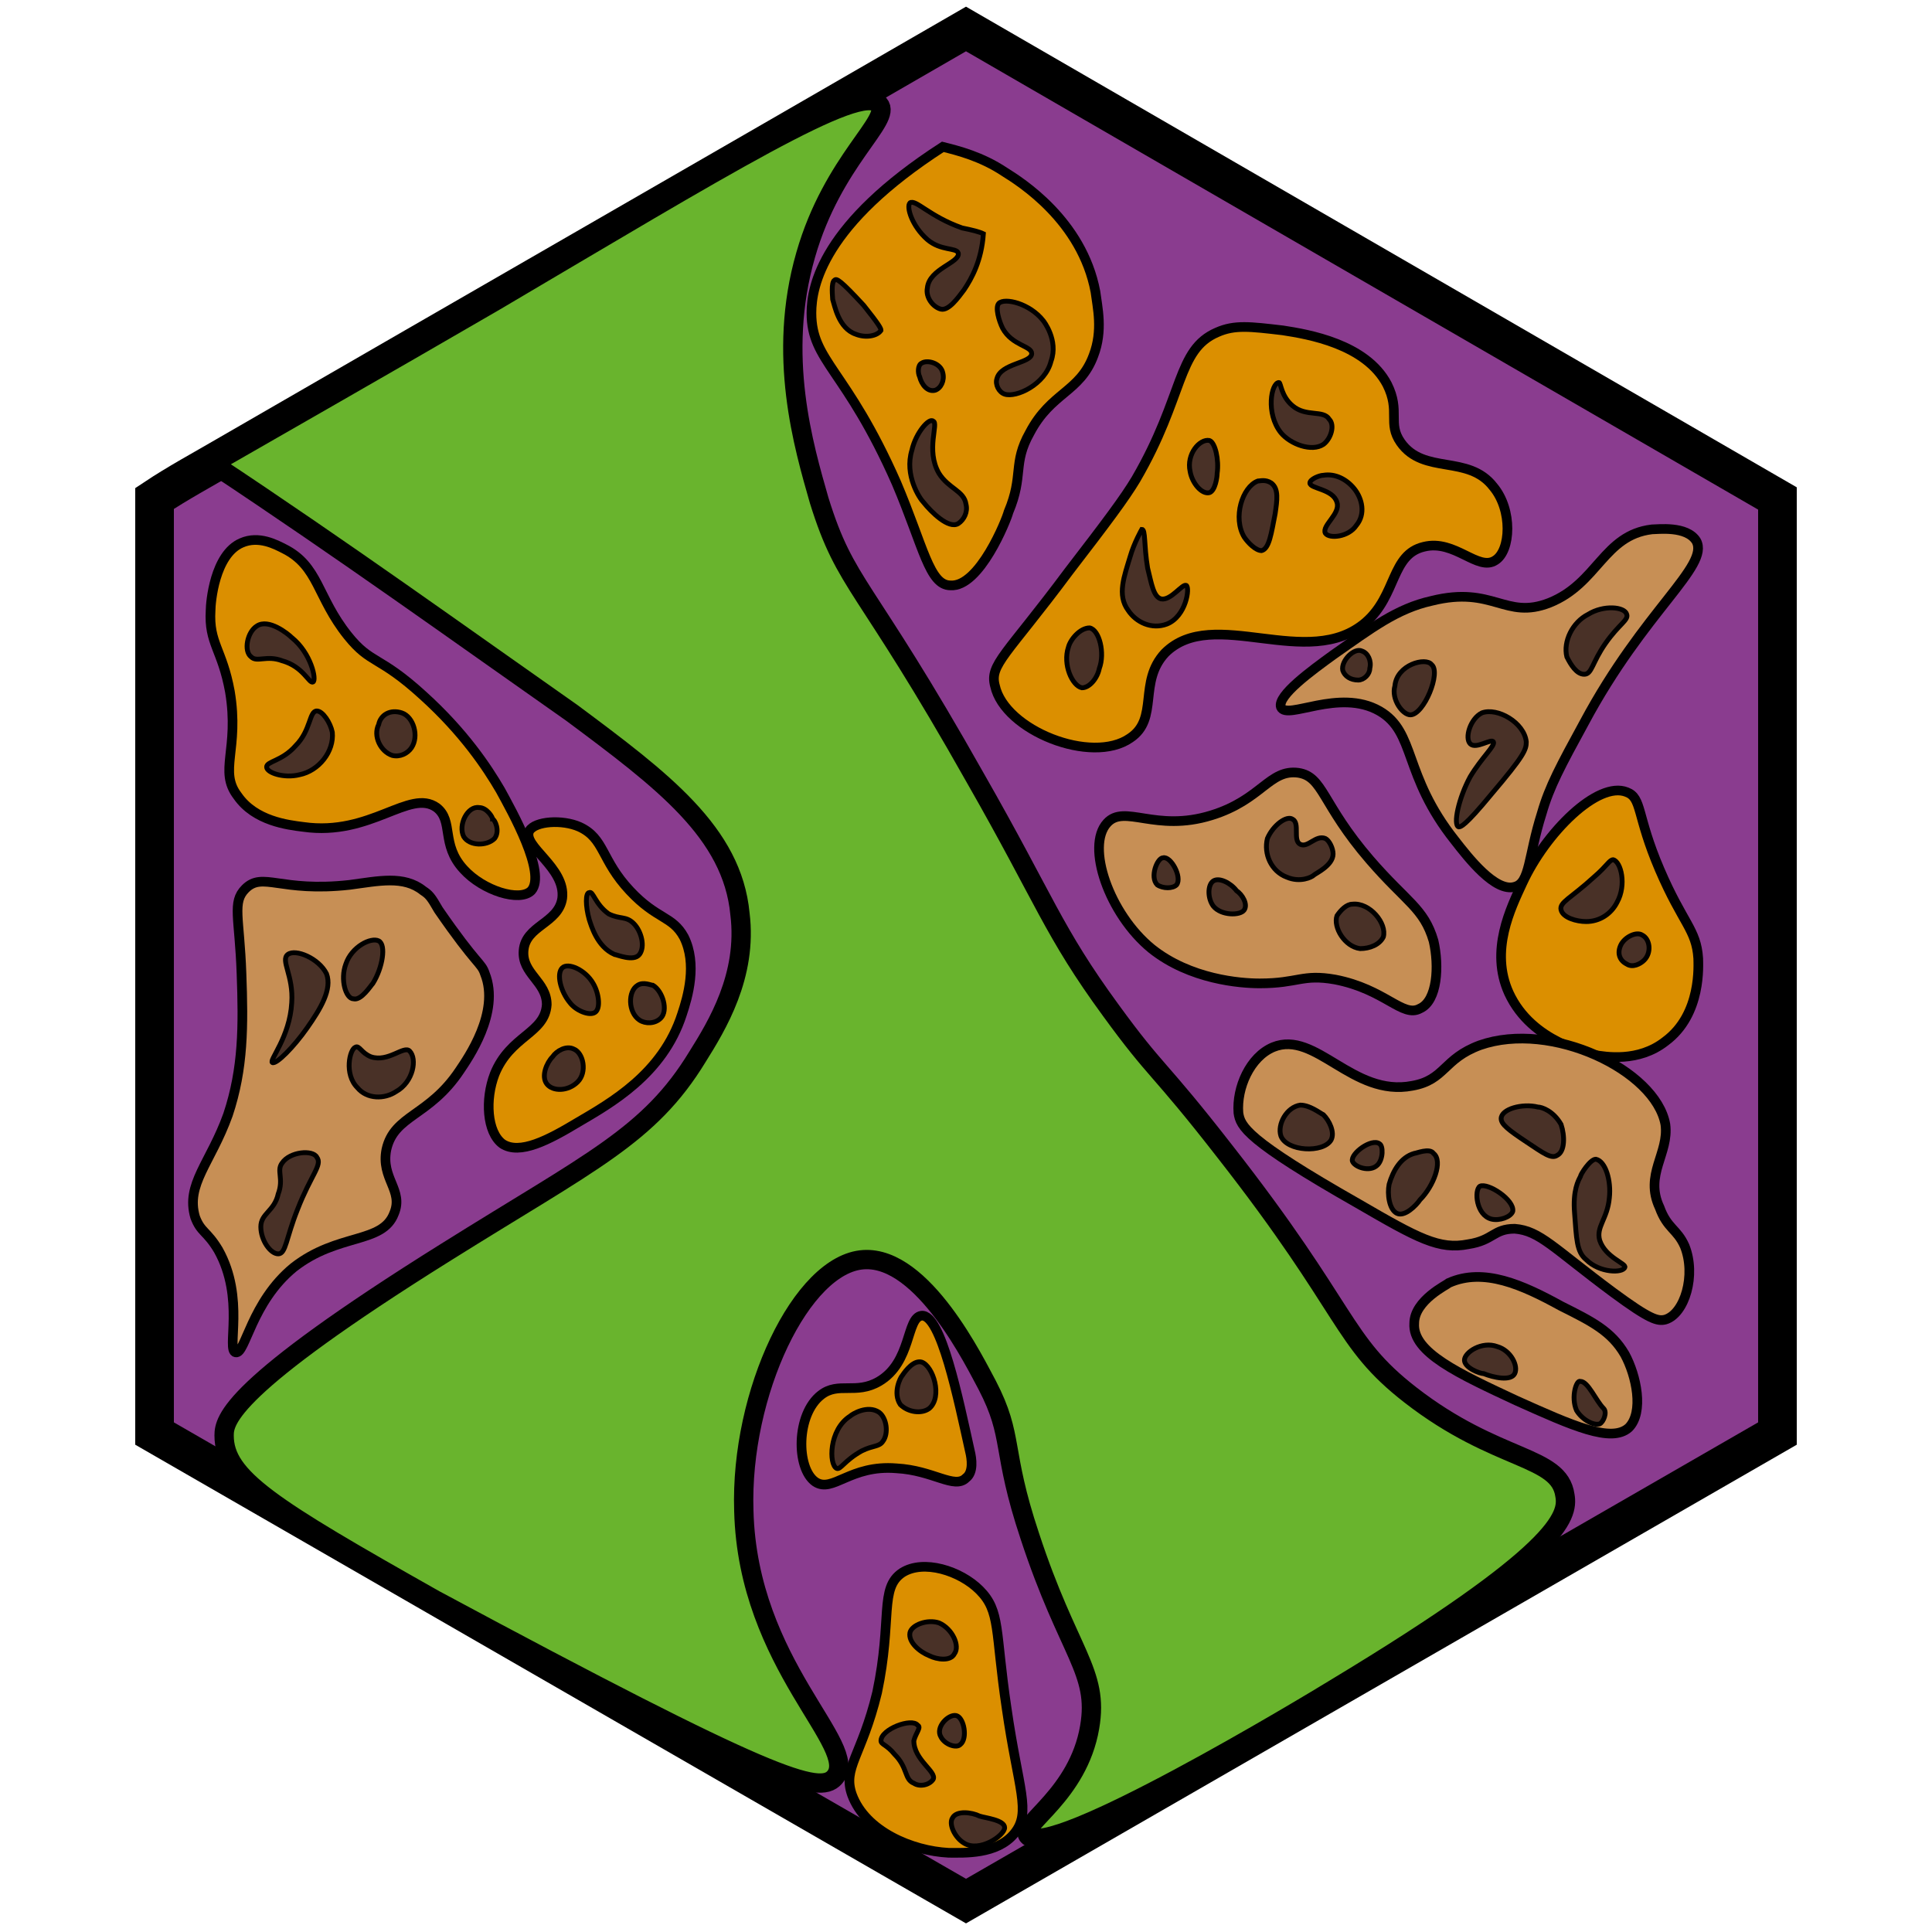 <?xml version="1.0" encoding="utf-8"?><!-- Generator: Adobe Illustrator 26.0.3, SVG Export Plug-In . SVG Version: 6.00 Build 0)  --><svg version="1.1" id="Ebene_2_00000109015629924098340060000008336861892324566444_"	 xmlns="http://www.w3.org/2000/svg" xmlns:xlink="http://www.w3.org/1999/xlink" x="0px" y="0px" viewBox="0 0 100 100"	 style="enable-background:new 0 0 100 100;" xml:space="preserve"><style type="text/css">	.st0{fill:#8A3C8F;stroke:#000000;stroke-width:2;stroke-miterlimit:10;}	.st1{fill:#69B42D;stroke:#000000;stroke-miterlimit:10;}	.st2{fill:#DB8F00;stroke:#000000;stroke-width:0.5;stroke-miterlimit:10;}	.st3{fill:#C78F55;stroke:#000000;stroke-width:0.5;stroke-miterlimit:10;}	.st4{fill:#493127;stroke:#000000;stroke-width:0.25;stroke-miterlimit:10;}	.st5{fill:#493127;stroke:#000000;stroke-width:0.25;stroke-miterlimit:10;}</style><path class="st0" d="M8,74.2l42,24.2l42-24.2V25.8C78,17.7,64,9.6,50,1.5C37.2,8.9,24.5,16.2,11.7,23.6C10.5,24.3,9.2,25,8,25.8	V74.2z"/><path class="st1" d="M25.6,15.6c11.7-6.9,19-11.4,19.9-10.2c0.7,0.8-2.4,2.9-3.8,7.8c-1.5,5.2-0.1,9.9,0.7,12.7	c1.4,4.5,2.3,4.1,8.1,14.4c3.6,6.3,4,7.9,7,12c2.4,3.3,2.4,2.8,5.9,7.3c6.5,8.3,6,9.8,9.6,12.6c4.5,3.5,7.7,3.1,8,5.2	c0.2,1.1-0.3,3-11.9,10c-1.3,0.8-14.9,9-15.9,7.6c-0.4-0.6,2.6-2.1,3.2-5.6c0.5-2.9-1.1-3.8-3.1-9.9c-1.5-4.5-0.8-5.1-2.2-7.8	c-0.6-1.1-3.3-6.7-6.4-6.5c-3.2,0.2-6.4,6.9-6.2,13c0.2,8,6.1,12.2,4.7,13.8c-0.8,0.9-3.2,0.2-20.7-9.2C14,78,11.6,76.5,11.6,74.3	c0-0.8,0.3-2.5,11.5-9.5c7.5-4.7,10.5-6,13-10.1c1-1.6,2.6-4.2,2.2-7.4c-0.4-4.2-4-6.9-8.7-10.4C23.9,32.9,17.8,28.5,11,24	C14.3,22.1,19.4,19.2,25.6,15.6z"/><path class="st2" d="M42,16.2c0,2.5,1.8,2.9,4.4,8.8c1.4,3.3,1.7,5.3,2.8,5.3c1.5,0.1,2.9-3.4,3-3.8c0.8-1.9,0.2-2.5,1.1-4.1	c1.1-2.1,2.6-2.1,3.3-4c0.5-1.3,0.2-2.5,0.1-3.3c-0.7-3.7-3.9-5.7-4.7-6.2c-1.2-0.8-2.4-1.1-3.2-1.3C42.6,11.6,42,14.8,42,16.2z"/><path class="st2" d="M63,17.2c-2.1,0.9-1.7,3.3-4.2,7.6c-0.6,1-1.5,2.2-3.5,4.8c-3.2,4.3-4.1,4.8-3.8,5.9c0.5,2.3,5,4.1,7,2.7	c1.5-1,0.4-2.9,1.8-4.4c2.5-2.5,7.4,1,10.4-1.6c1.6-1.4,1.3-3.5,3-3.9c1.6-0.4,2.8,1.3,3.7,0.7c0.8-0.5,0.9-2.6-0.1-3.8	c-1.3-1.7-3.6-0.6-4.8-2.3c-0.7-1,0-1.6-0.7-3c-1.1-2.1-4.1-2.6-5.4-2.8C64.7,16.9,63.9,16.8,63,17.2z"/><path class="st3" d="M82,37.4c-1.2,2.2-1.8,3.3-2.2,4.7c-0.7,2.2-0.6,3.6-1.4,3.8c-1,0.3-2.4-1.5-3.1-2.4c-2.7-3.4-2-5.6-3.9-6.7	c-2.1-1.2-4.8,0.5-5.1-0.2c-0.2-0.6,1.6-1.9,2.7-2.7c2-1.4,3.3-2.4,5.1-2.8c3.2-0.8,3.8,1,6.1,0.1c2.5-1,2.8-3.5,5.3-3.8	c0.3,0,1.8-0.2,2.3,0.6C88.5,29.3,85.1,31.6,82,37.4z"/><path class="st3" d="M73.5,52.2c-0.9,0.5-1.8-1-4.4-1.5c-1.7-0.3-1.9,0.2-3.9,0.2c-1,0-3.6-0.2-5.6-1.8c-2.2-1.8-3.4-5.3-2.3-6.5	c0.9-1,2.5,0.5,5.4-0.4c2.6-0.8,3-2.4,4.5-2.2c1.3,0.2,1.2,1.6,3.7,4.5c1.9,2.2,2.8,2.5,3.3,4.2C74.5,50,74.4,51.8,73.5,52.2z"/><path class="st2" d="M82.5,54.6c0.6,0.1,2.3,0.4,3.7-0.7c1.9-1.4,1.7-4,1.7-4.3c-0.1-1.5-0.8-1.8-2-4.6c-1.2-2.8-0.9-3.7-1.7-4	c-1.5-0.6-4.2,2.1-5.4,4.7c-0.6,1.3-1.7,3.5-0.7,5.7C79.3,54,82.3,54.5,82.5,54.6z"/><path class="st3" d="M87.2,64.5c0.6,1.5,0,3.5-1,3.8c-0.4,0.1-0.8,0-2.7-1.4c-3.1-2.3-3.8-3.2-5.1-3.3c-1.1,0-1.1,0.6-2.4,0.8	c-1.5,0.3-2.6-0.3-5.7-2.1c-5.8-3.3-6.1-4-6.2-4.7c-0.1-1.3,0.6-2.9,1.8-3.4c2.2-0.9,4.1,2.6,7.2,2c1.7-0.3,1.6-1.4,3.5-2.1	c3.7-1.3,9.1,1.3,9.6,4.1c0.2,1.5-1.1,2.6-0.3,4.3C86.3,63.6,86.8,63.6,87.2,64.5z"/><path class="st3" d="M84.1,70.1c0.6,1.1,1,3,0.2,3.8c-0.9,0.8-2.9-0.1-5.8-1.4c-3-1.4-5.4-2.5-5.3-4c0-1.2,1.7-2,1.8-2.1	c1.8-0.8,3.8,0.1,5.8,1.2C82.4,68.4,83.4,68.9,84.1,70.1z"/><path class="st2" d="M50.2,75.1c0.1,0.4,0.2,1.1-0.2,1.4c-0.6,0.6-1.7-0.4-3.6-0.5c-2.4-0.2-3.3,1.3-4.2,0.7c-1-0.7-1-3.5,0.3-4.5	c0.9-0.7,1.8,0,3-0.7c1.7-1,1.4-3.3,2.2-3.4C48.7,68,49.6,72.4,50.2,75.1z"/><path class="st2" d="M50.7,82.3c-1-1-2.9-1.6-4-0.9c-1.2,0.8-0.5,2.4-1.3,6.2c-0.8,3.3-1.8,3.9-1.3,5.3c0.7,1.9,3.1,2.9,5,3	c0.8,0,2.5,0.1,3.4-1c0.9-1.1,0.2-2.3-0.4-6.5C51.5,84.4,51.8,83.4,50.7,82.3z"/><path class="st2" d="M27.5,46.1c-0.6,0.6-2.5,0-3.5-1.1c-1.2-1.3-0.5-2.5-1.4-3.2c-1.4-1-3.4,1.5-6.9,1c-0.8-0.1-2.5-0.3-3.4-1.6	c-1-1.3,0.1-2.4-0.4-5.4c-0.4-2.2-1.1-2.5-1-4.2c0-0.4,0.2-2.9,1.6-3.5c0.9-0.4,1.8,0.1,2.2,0.3c1.8,0.9,1.7,2.5,3.3,4.5	c1.2,1.5,1.6,1,3.9,3.1c2.1,1.9,3.3,3.7,4,4.9C26.5,42,28.3,45.2,27.5,46.1z"/><path class="st2" d="M27.4,43c-0.4,0.8,1.9,1.9,1.7,3.5c-0.2,1.3-1.9,1.4-2,2.7c-0.1,1.2,1.2,1.6,1.2,2.8c-0.1,1.5-1.9,1.6-2.7,3.6	c-0.5,1.3-0.4,3,0.4,3.6c0.9,0.6,2.4-0.2,3.9-1.1c1.7-1,4.4-2.5,5.4-5.6c0.3-0.9,0.8-2.6,0.1-4c-0.6-1.1-1.4-0.9-2.8-2.4	c-1.5-1.6-1.3-2.7-2.6-3.3C29.1,42.4,27.7,42.5,27.4,43z"/><path class="st3" d="M21.9,46.1c-1-0.8-2.3-0.5-3.8-0.3c-3.6,0.4-4.5-0.7-5.4,0.2c-0.7,0.7-0.3,1.5-0.2,4.4c0.1,2.7,0.1,4.9-0.7,7.3	c-0.9,2.5-2.2,3.6-1.7,5.3c0.3,0.8,0.6,0.7,1.2,1.7c1.4,2.5,0.4,5.2,0.9,5.3c0.5,0.1,0.8-2.6,3-4.4c2.3-1.8,4.6-1.2,5.2-2.8	c0.5-1.2-0.7-1.8-0.4-3.3c0.4-1.8,2.2-1.7,3.8-4.1c0.4-0.6,2.1-3,1.3-5c-0.2-0.6-0.4-0.4-2.4-3.3C22.3,46.4,22.2,46.3,21.9,46.1z"/><path class="st4" d="M49.8,11.8c-1.7-0.6-2.4-1.5-2.7-1.3c-0.2,0.2,0.1,1.2,0.9,1.9c0.7,0.6,1.5,0.4,1.6,0.7	c0.1,0.5-1.5,0.8-1.6,1.8c-0.1,0.5,0.3,1,0.7,1.1c0.4,0.1,0.9-0.6,1.2-1c0.4-0.6,0.9-1.5,1-2.9C50.7,12,50.3,11.9,49.8,11.8z"/><path class="st4" d="M47.6,19.5c0.1,0.4,0.4,0.8,0.8,0.7c0.3-0.1,0.5-0.5,0.4-0.9c-0.1-0.5-0.8-0.7-1.1-0.5	C47.5,18.9,47.5,19.3,47.6,19.5z"/><path class="st4" d="M44.7,15.8c-1.2-1.3-1.4-1.4-1.5-1.3c-0.2,0.1-0.1,0.9-0.1,1c0.1,0.3,0.3,1.5,1.2,1.8c0.5,0.2,1.1,0.1,1.3-0.2	C45.6,17,45.5,16.8,44.7,15.8z"/><path class="st4" d="M54.4,18.7c0.4-1.1-0.4-2.1-0.4-2.1c-0.7-0.9-2-1.2-2.3-0.9c-0.2,0.2,0,0.9,0.2,1.3c0.5,0.9,1.5,0.9,1.5,1.3	c0,0.5-1.6,0.5-1.8,1.3c-0.1,0.3,0.1,0.7,0.4,0.8C52.6,20.6,54.1,19.9,54.4,18.7z"/><path class="st4" d="M47.2,23.3c-0.4,1.3,0.4,2.5,0.6,2.7c0.4,0.5,1.3,1.4,1.8,1.1c0.3-0.2,0.5-0.6,0.4-1c-0.1-0.7-0.9-0.8-1.4-1.6	c-0.7-1.2,0-2.6-0.3-2.7C48.1,21.6,47.4,22.4,47.2,23.3z"/><path class="st4" d="M66.3,22.4c0.5,0.6,1.6,1,2.2,0.6c0.4-0.3,0.6-1,0.3-1.3c-0.3-0.5-1.2-0.1-1.9-0.7c-0.6-0.5-0.6-1.2-0.7-1.2	C65.8,19.8,65.5,21.4,66.3,22.4z"/><path class="st4" d="M64.4,27.8c0.2,0.3,0.6,0.7,0.9,0.7c0.4-0.1,0.5-0.9,0.7-1.9c0.1-0.7,0.2-1.3-0.2-1.6c-0.3-0.2-0.6-0.1-0.7-0.1	C64.3,25.2,63.8,26.8,64.4,27.8z"/><path class="st4" d="M61.6,24.4c0.1,0.6,0.6,1.2,1,1.1c0.3-0.1,0.4-0.8,0.4-1c0.1-0.7-0.1-1.6-0.4-1.7	C62.1,22.7,61.4,23.5,61.6,24.4z"/><path class="st4" d="M67.8,25c0,0.3,1.2,0.3,1.4,1c0.2,0.6-0.8,1.2-0.6,1.6c0.2,0.3,1.2,0.2,1.6-0.4c0.5-0.6,0.3-1.4-0.1-1.9	c-0.4-0.5-1-0.8-1.6-0.7C68.3,24.6,67.8,24.8,67.8,25z"/><path class="st4" d="M58.5,28.8c-0.3,1-0.7,2-0.1,2.8c0.4,0.6,1.2,1,2,0.7c1-0.4,1.2-1.9,1-2c-0.2-0.1-0.8,0.8-1.3,0.7	c-0.4-0.1-0.5-0.8-0.7-1.6c-0.2-1.2-0.1-2-0.3-2C59.1,27.4,58.7,28.1,58.5,28.8z"/><path class="st4" d="M55.3,33.5c-0.3,0.9,0.2,2,0.7,2.1c0.4,0,0.8-0.5,0.9-1c0.3-0.8,0-2-0.5-2.1C55.9,32.5,55.4,33.1,55.3,33.5z"/><path class="st5" d="M83.1,33.3c-0.7,1-0.7,1.6-1.1,1.6c-0.4,0-0.7-0.5-0.9-0.9c-0.2-0.8,0.3-1.8,1.1-2.2c0.8-0.5,1.9-0.4,2,0	C84.3,32.1,83.8,32.3,83.1,33.3z"/><path class="st5" d="M76.1,38.5c0.3,0.3,1.1-0.3,1.2-0.1c0.1,0.2-0.6,0.8-1.2,1.8c-0.6,1.1-0.9,2.5-0.6,2.6c0.1,0,0.3,0,1.7-1.7	c1.7-2,1.8-2.3,1.8-2.7c-0.1-1-1.5-1.8-2.3-1.5C76.1,37.2,75.8,38.2,76.1,38.5z"/><path class="st5" d="M72.2,35.5C72,36.2,72.6,37,73,37c0.7,0,1.6-2.2,1.1-2.6C73.8,34,72.3,34.4,72.2,35.5z"/><path class="st5" d="M70.5,33.7c-0.4-0.2-1.1,0.5-1,1c0.1,0.3,0.4,0.5,0.8,0.5c0.3,0,0.6-0.3,0.6-0.6C71,34.2,70.8,33.8,70.5,33.7z"	/><path class="st4" d="M82.5,45.4c-1.2,1.1-1.8,1.3-1.7,1.7c0.1,0.4,0.8,0.6,1.3,0.6c0.7,0,1.3-0.4,1.6-1c0.5-0.9,0.2-2.1-0.2-2.2	C83.3,44.5,83.2,44.8,82.5,45.4z"/><path class="st4" d="M83.9,48.9c-0.2,0.4-0.1,0.8,0.3,1c0.3,0.2,0.7,0,0.9-0.2c0.4-0.4,0.3-1.1-0.1-1.3	C84.7,48.2,84.1,48.5,83.9,48.9z"/><path class="st5" d="M81.8,60.9c-0.1,0.2-0.4,0.7-0.3,1.9c0.1,1.3,0.1,2,0.6,2.4c0.7,0.7,1.9,0.7,2,0.4c0.1-0.2-1-0.5-1.3-1.4	c-0.2-0.7,0.4-1.1,0.5-2.2c0.1-0.9-0.2-1.9-0.7-2C82.3,60,81.8,60.8,81.8,60.9z"/><path class="st5" d="M79.6,57.3c-0.8-0.2-1.9,0.1-1.9,0.6c0,0.3,0.4,0.6,1.3,1.2c0.9,0.6,1.3,0.9,1.6,0.7c0.4-0.2,0.4-1,0.2-1.6	C80.4,57.5,79.8,57.3,79.6,57.3z"/><path class="st5" d="M77.2,63.1c0.4,0.1,1-0.1,1.1-0.4c0.1-0.6-1.3-1.5-1.7-1.3C76.3,61.6,76.4,62.9,77.2,63.1z"/><path class="st5" d="M73.2,59.7c-0.7,0.2-1.1,0.9-1.3,1.6c-0.1,0.5,0,1.3,0.4,1.5c0.4,0.2,1-0.4,1.2-0.7c0.7-0.7,1.2-2,0.7-2.4	C74,59.4,73.3,59.7,73.2,59.7z"/><path class="st5" d="M70,60.1c0.1,0.3,0.9,0.6,1.3,0.2c0.3-0.3,0.3-1,0.1-1.1C71,58.9,69.9,59.7,70,60.1z"/><path class="st5" d="M67.3,57.2c-0.7,0.1-1.2,1-1,1.6c0.3,0.8,2.2,0.9,2.6,0.2c0.2-0.4-0.1-1-0.4-1.3C68.3,57.6,67.8,57.2,67.3,57.2	z"/><path class="st5" d="M68.6,43.4c-0.5-0.2-0.9,0.5-1.3,0.3c-0.4-0.2,0-1.1-0.4-1.3c-0.3-0.2-1,0.3-1.3,1c-0.2,0.8,0.2,1.7,1,2	c0.7,0.3,1.3,0,1.4-0.1c0.1-0.1,1-0.5,1-1.1C69,43.9,68.8,43.5,68.6,43.4z"/><path class="st5" d="M69.2,47.4C69,48,69.6,49,70.4,49.1c0.5,0,1-0.2,1.2-0.6c0.2-0.7-0.7-1.8-1.6-1.7	C69.7,46.8,69.4,47.1,69.2,47.4z"/><path class="st5" d="M62.8,45.6c-0.3,0.2-0.3,0.9,0,1.3c0.4,0.5,1.4,0.5,1.6,0.2c0.2-0.3-0.1-0.8-0.4-1	C63.7,45.7,63.1,45.4,62.8,45.6z"/><path class="st5" d="M59.9,45.8c0.3,0.2,0.8,0.2,1,0c0.3-0.4-0.3-1.5-0.7-1.4C59.9,44.4,59.5,45.4,59.9,45.8z"/><path class="st5" d="M81.6,73c0.3,0.5,0.9,0.8,1.2,0.7c0.2-0.1,0.4-0.6,0.2-0.8c0,0,0,0,0,0c-0.4-0.4-0.8-1.4-1.2-1.4	C81.6,71.4,81.3,72.3,81.6,73z"/><path class="st5" d="M75.8,70.4c0,0.4,0.8,0.7,1,0.7c0.5,0.2,1.4,0.4,1.6,0c0.2-0.4-0.2-1.2-0.9-1.4C76.7,69.4,75.8,70,75.8,70.4z"	/><path class="st4" d="M47.1,84.5c-0.1,0.5,0.5,1,1,1.2c0.4,0.2,1.1,0.3,1.3-0.1c0.3-0.4-0.1-1.3-0.8-1.6C48,83.8,47.2,84.1,47.1,84.5	z"/><path class="st4" d="M48.7,89.9c0.2,0.4,0.8,0.6,1,0.4c0.4-0.3,0.2-1.4-0.2-1.5C49.1,88.7,48.4,89.4,48.7,89.9z"/><path class="st4" d="M47.5,89.3c-0.3-0.4-1.9,0.2-1.9,0.8c0,0.2,0.3,0.2,0.7,0.7c0.7,0.7,0.5,1.3,1,1.5c0.3,0.2,0.8,0.1,1-0.2	c0.2-0.4-1-1-1-2C47.4,89.7,47.7,89.4,47.5,89.3z"/><path class="st4" d="M49.3,94.1c-0.2,0.3,0.1,1,0.6,1.3c0.8,0.5,2.1-0.4,2.1-0.8c0-0.4-1-0.5-1.3-0.6C50.3,93.8,49.5,93.7,49.3,94.1	z"/><path class="st4" d="M30.5,47.6c0.1,0.3,0.4,1.4,1.3,1.8c0.1,0,1,0.4,1.3,0c0.3-0.4,0.1-1.2-0.3-1.6c-0.4-0.4-0.7-0.2-1.3-0.5	c-0.7-0.5-0.8-1.2-1-1.1C30.3,46.2,30.3,46.9,30.5,47.6z"/><path class="st4" d="M33,51c-0.5,0.3-0.5,1.4,0.1,1.8c0.3,0.2,0.8,0.2,1.1-0.1c0.4-0.4,0.1-1.4-0.4-1.7C33.7,51,33.3,50.8,33,51z"/><path class="st4" d="M29.1,50.1c-0.3,0.3-0.1,1.2,0.4,1.8c0.3,0.4,1,0.7,1.3,0.5c0.3-0.2,0.2-1-0.1-1.5	C30.3,50.2,29.4,49.8,29.1,50.1z"/><path class="st4" d="M28.6,54.7c-0.3,0.3-0.6,1-0.3,1.4c0.3,0.4,1.1,0.4,1.6-0.1c0.5-0.5,0.3-1.5-0.2-1.7	C29.3,54.1,28.8,54.4,28.6,54.7z"/><path class="st5" d="M20.5,56.5c-0.6,0.4-1.5,0.4-2-0.2c-0.7-0.7-0.4-2-0.1-2.1c0.2-0.1,0.3,0.3,0.8,0.5c0.9,0.3,1.7-0.6,2-0.3	C21.6,54.8,21.4,56,20.5,56.5z"/><path class="st5" d="M14.6,60.2c-0.3,0.4,0.1,0.8-0.2,1.6c-0.2,0.9-0.9,1-0.9,1.7c0,0.7,0.5,1.4,0.9,1.4c0.4,0,0.4-0.8,1-2.3	c0.7-1.8,1.3-2.3,1-2.7C16.2,59.5,15,59.6,14.6,60.2z"/><path class="st5" d="M17.9,49.9c-0.3,0.8,0,1.8,0.4,1.8c0.4,0.1,0.9-0.7,1-0.8c0.5-0.8,0.7-2,0.3-2.2C19.2,48.5,18.2,49,17.9,49.9z"	/><path class="st5" d="M14.9,49.4c-0.4,0.3,0.3,1.1,0.2,2.5c-0.1,1.8-1.2,3-1,3.1c0.2,0.1,1.1-0.8,1.8-1.8c0.7-1,1.3-2,1-2.8	C16.5,49.6,15.3,49.1,14.9,49.4z"/><path class="st4" d="M19.6,37.5c-0.3,0.6,0.1,1.4,0.7,1.6c0.4,0.1,0.8-0.1,1-0.4c0.4-0.6,0.1-1.6-0.5-1.8	C20.2,36.7,19.7,37,19.6,37.5z"/><path class="st4" d="M16.4,36.8c-0.4,0-0.3,1-1.1,1.8c-0.7,0.8-1.5,0.8-1.5,1.1c0,0.3,0.9,0.6,1.7,0.4c1-0.2,1.8-1.2,1.7-2.2	C17.1,37.4,16.7,36.8,16.4,36.8z"/><path class="st4" d="M13.3,32.4c-0.5,0.3-0.7,1.3-0.3,1.6c0.3,0.3,0.8-0.1,1.6,0.2c1.1,0.3,1.4,1.2,1.6,1.1c0.2-0.1-0.1-1.5-1.1-2.3	C14.9,32.8,13.9,32,13.3,32.4z"/><path class="st4" d="M24,43.3c0.3,0.5,1.2,0.5,1.6,0.1c0.3-0.4,0-1-0.1-1c0-0.1-0.3-0.6-0.7-0.6C24.2,41.7,23.7,42.7,24,43.3z"/><path class="st4" d="M46.7,71.2c-0.1,0.1-0.5,0.9-0.1,1.5c0.4,0.4,1.1,0.5,1.5,0.2c0.7-0.6,0.2-2.2-0.4-2.4	C47.3,70.4,46.9,70.9,46.7,71.2z"/><path class="st4" d="M44,73.3c-1.1,0.7-1.1,2.5-0.7,2.7c0.2,0.1,0.4-0.4,1.3-0.9c0.6-0.3,0.9-0.2,1.1-0.5c0.3-0.4,0.2-1.2-0.2-1.5	C44.9,72.7,44.1,73.2,44,73.3z"/></svg>
